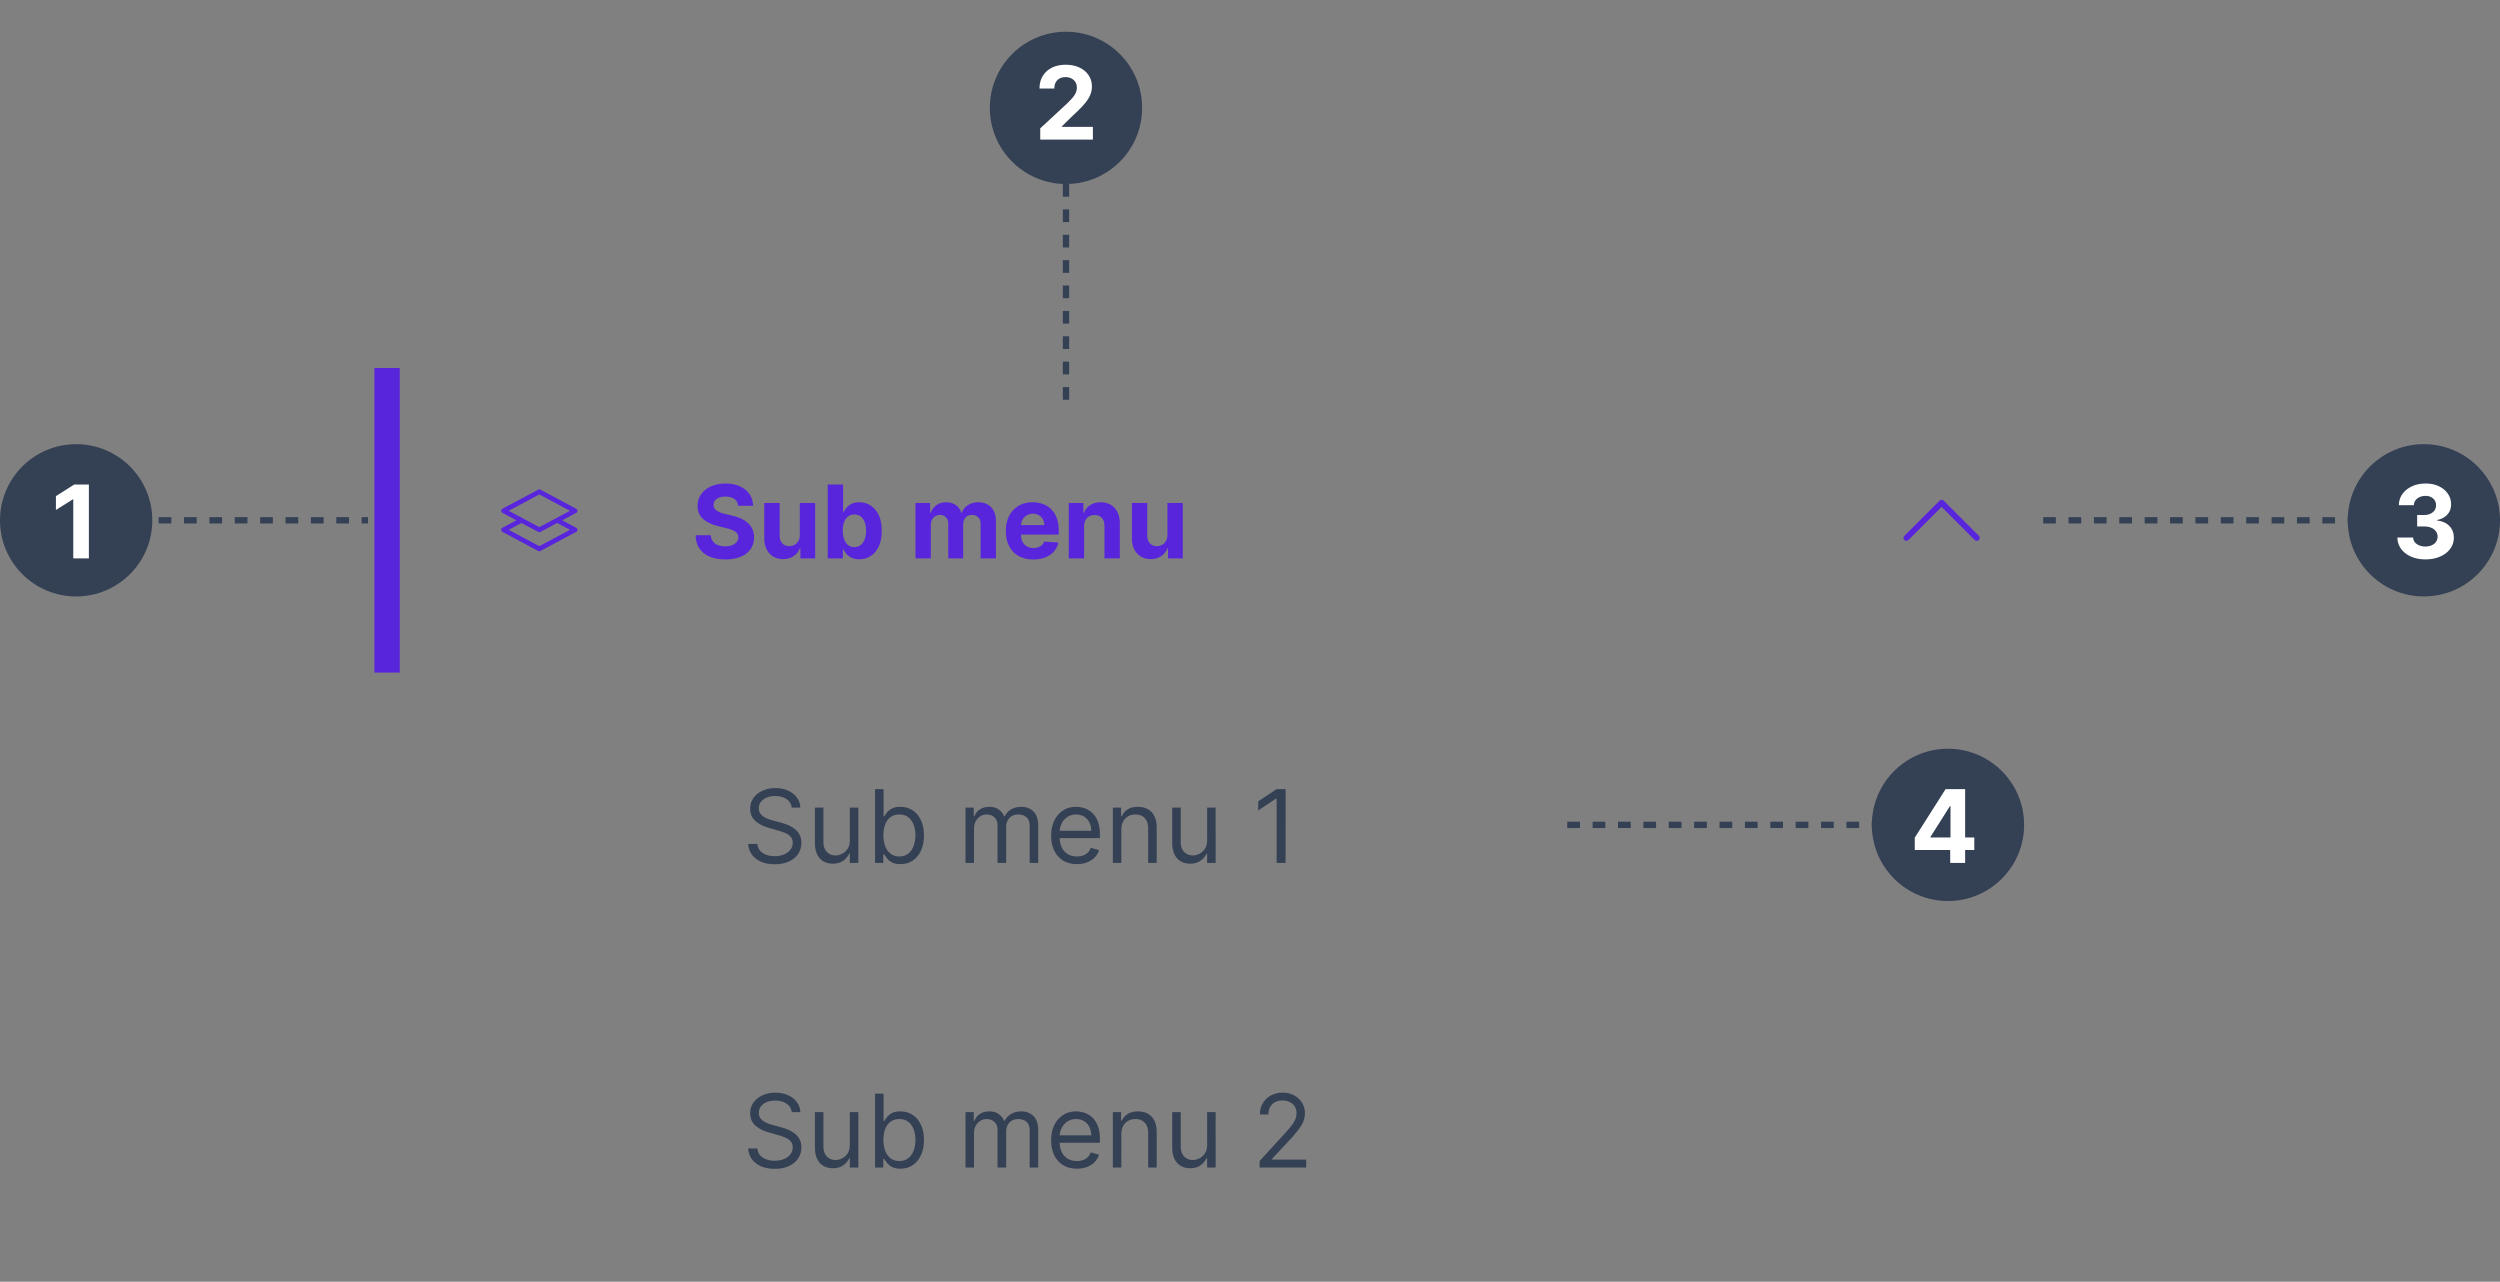 <svg width="394" height="202" viewBox="0 0 394 202" fill="none" xmlns="http://www.w3.org/2000/svg"><rect x="0" y="0" width="394" height="202" fill="#808080" stroke="none"/><path d="M85.177 77.17a.375.375 0 0 0-.353 0l-5.625 3a.375.375 0 0 0 0 .66L81.391 82l-2.193 1.17a.375.375 0 0 0 0 .66l5.625 3a.375.375 0 0 0 .353 0l5.625-3a.375.375 0 0 0 0-.66L88.61 82l2.192-1.17a.375.375 0 0 0 0-.66l-5.626-3Zm2.636 5.255 2.016 1.075L85 86.075 80.172 83.5l2.016-1.075 2.636 1.406a.375.375 0 0 0 .353 0l2.636-1.406Zm-2.813.65L80.172 80.5 85 77.925l4.83 2.575L85 83.075Zm31.324-3.365c-.046-.458-.241-.814-.585-1.068-.345-.254-.813-.38-1.404-.38-.401 0-.74.056-1.017.17-.276.11-.488.263-.636.46-.144.197-.216.42-.216.67a.952.952 0 0 0 .131.546c.098.155.233.29.403.403.17.11.367.207.591.29.223.08.462.148.716.205l1.045.25c.508.113.974.265 1.398.454.424.19.792.423 1.102.7.311.276.551.601.722.976.174.375.263.805.267 1.29-.004.712-.186 1.33-.546 1.852-.356.52-.871.923-1.545 1.21-.67.285-1.479.427-2.426.427-.94 0-1.758-.144-2.455-.432-.693-.288-1.235-.714-1.625-1.279-.386-.568-.589-1.27-.608-2.107h2.381c.027.39.138.716.335.977.201.257.468.453.801.585a3.18 3.18 0 0 0 1.142.193c.417 0 .779-.06 1.086-.181.31-.122.551-.29.721-.506.171-.216.256-.464.256-.745a.968.968 0 0 0-.233-.659c-.152-.178-.375-.33-.67-.454a6.842 6.842 0 0 0-1.074-.341l-1.267-.318c-.981-.239-1.756-.612-2.324-1.12-.568-.507-.851-1.19-.847-2.05-.004-.705.184-1.32.563-1.847.382-.527.907-.938 1.574-1.233.666-.296 1.424-.444 2.272-.444.864 0 1.618.148 2.262.444.647.295 1.151.706 1.511 1.233.36.526.545 1.136.557 1.83h-2.358Zm9.723 4.574v-5.011h2.42V88h-2.324v-1.585h-.09a2.58 2.58 0 0 1-.983 1.233c-.455.31-1.01.466-1.665.466-.584 0-1.097-.133-1.54-.398a2.735 2.735 0 0 1-1.04-1.13c-.246-.49-.371-1.075-.375-1.757v-5.556h2.421v5.125c.004.515.142.922.415 1.221.272.3.638.45 1.096.45.292 0 .564-.067.818-.2.254-.136.459-.337.614-.602.159-.265.237-.593.233-.983ZM130.449 88V76.364h2.42v4.375h.074c.106-.235.26-.474.46-.716.205-.246.47-.451.796-.614.329-.167.739-.25 1.227-.25.637 0 1.224.167 1.762.5.537.33.967.828 1.289 1.494.322.663.483 1.495.483 2.495 0 .973-.157 1.795-.471 2.466-.311.666-.735 1.172-1.273 1.517a3.268 3.268 0 0 1-1.796.511c-.469 0-.869-.078-1.198-.233a2.489 2.489 0 0 1-.802-.585 2.986 2.986 0 0 1-.477-.722h-.108V88h-2.386Zm2.369-4.364c0 .52.072.972.216 1.358.144.387.352.688.625.904.273.212.604.318.994.318.394 0 .728-.108 1-.324.273-.22.48-.523.62-.909.144-.39.216-.84.216-1.347 0-.503-.07-.947-.211-1.33-.14-.382-.346-.681-.619-.897-.273-.216-.608-.324-1.006-.324-.394 0-.727.104-1 .313-.269.208-.475.504-.619.886-.144.383-.216.833-.216 1.352ZM144.278 88v-8.727h2.307v1.54h.103c.181-.512.484-.915.909-1.21.424-.296.931-.444 1.522-.444.599 0 1.108.15 1.529.449.42.295.7.697.841 1.204h.091c.178-.5.5-.9.965-1.198.47-.303 1.025-.455 1.665-.455.815 0 1.476.26 1.983.778.512.516.767 1.247.767 2.194V88h-2.415v-5.392c0-.485-.128-.849-.386-1.091-.257-.242-.579-.364-.966-.364-.439 0-.782.14-1.028.42-.246.277-.37.643-.37 1.098V88h-2.346v-5.443c0-.428-.123-.77-.369-1.023-.243-.254-.563-.38-.961-.38-.269 0-.511.068-.727.204a1.4 1.4 0 0 0-.506.563 1.788 1.788 0 0 0-.187.84V88h-2.421Zm18.571.17c-.897 0-1.67-.181-2.318-.545a3.731 3.731 0 0 1-1.488-1.557c-.349-.674-.523-1.471-.523-2.392 0-.898.174-1.686.523-2.364a3.863 3.863 0 0 1 1.471-1.585c.637-.379 1.383-.568 2.239-.568.576 0 1.112.093 1.608.278.5.182.935.457 1.307.824.375.368.666.83.875 1.387.208.553.312 1.2.312 1.943v.665h-7.369v-1.5h5.091a1.85 1.85 0 0 0-.228-.927 1.622 1.622 0 0 0-.63-.63 1.799 1.799 0 0 0-.926-.233c-.368 0-.694.085-.978.256-.28.166-.5.392-.659.676-.159.28-.24.593-.244.937v1.426c0 .432.079.805.239 1.12.162.314.392.556.687.727.296.17.646.256 1.051.256.269 0 .515-.038.739-.114.223-.076.415-.19.574-.34.159-.152.28-.338.363-.558l2.239.148a3.063 3.063 0 0 1-.699 1.41c-.348.397-.799.707-1.352.93-.549.22-1.184.33-1.904.33Zm8.006-5.216V88h-2.42v-8.727h2.306v1.54h.103c.193-.508.517-.91.971-1.205.455-.3 1.006-.449 1.654-.449.606 0 1.134.133 1.585.398.451.265.801.644 1.051 1.136.25.489.375 1.072.375 1.75V88h-2.42v-5.125c.003-.534-.133-.95-.409-1.25-.277-.303-.658-.454-1.142-.454-.326 0-.614.07-.864.21-.246.14-.44.344-.58.613-.136.266-.206.585-.21.96Zm13.129 1.33v-5.011h2.421V88h-2.324v-1.585h-.091a2.58 2.58 0 0 1-.983 1.233c-.454.31-1.009.466-1.665.466-.583 0-1.096-.133-1.539-.398a2.729 2.729 0 0 1-1.04-1.13c-.246-.49-.371-1.075-.375-1.757v-5.556h2.42v5.125c.004.515.142.922.415 1.221.273.3.638.45 1.097.45.291 0 .564-.067.818-.2.254-.136.458-.337.613-.602.16-.265.237-.593.233-.983Z" fill="#5925DC"/><path fill-rule="evenodd" clip-rule="evenodd" d="M305.673 78.904a.466.466 0 0 1 .504-.1.466.466 0 0 1 .15.1l5.538 5.538a.464.464 0 0 1 0 .654.464.464 0 0 1-.654 0L306 79.884l-5.211 5.212a.462.462 0 0 1-.654-.654l5.538-5.538Z" fill="#5925DC"/><path d="M63 106V58h-4v48h4Z" fill="#5925DC"/><path d="M124.773 127.273a1.783 1.783 0 0 0-.83-1.341c-.485-.318-1.079-.477-1.784-.477-.515 0-.966.083-1.352.25a2.15 2.15 0 0 0-.898.687 1.649 1.649 0 0 0-.318.994c0 .311.074.578.221.802.152.219.345.403.58.551.235.144.481.263.739.358.257.09.494.164.71.221l1.182.318c.303.08.64.19 1.011.33.375.14.733.331 1.074.574.345.238.629.545.852.92.224.375.335.835.335 1.381 0 .629-.164 1.197-.494 1.704-.326.508-.803.911-1.432 1.211-.625.299-1.384.449-2.278.449-.833 0-1.555-.135-2.165-.404-.606-.269-1.083-.644-1.432-1.125a3.22 3.22 0 0 1-.585-1.676h1.455c.038.439.185.803.443 1.091.261.284.591.496.988.636.402.137.834.205 1.296.205.538 0 1.021-.087 1.449-.262.428-.178.767-.424 1.017-.738.25-.318.375-.69.375-1.114 0-.386-.108-.701-.324-.943a2.39 2.39 0 0 0-.852-.591 9.14 9.14 0 0 0-1.142-.398l-1.432-.409c-.909-.261-1.629-.634-2.159-1.119-.531-.485-.796-1.119-.796-1.903 0-.652.176-1.22.529-1.705a3.503 3.503 0 0 1 1.432-1.136c.602-.273 1.274-.409 2.017-.409.75 0 1.416.134 2 .403.583.265 1.045.629 1.386 1.091.345.462.526.987.545 1.574h-1.363Zm9.157 5.159v-5.159h1.341V136h-1.341v-1.477h-.091c-.204.443-.522.82-.954 1.13-.432.307-.977.461-1.636.461-.546 0-1.031-.12-1.455-.358-.424-.243-.758-.606-1-1.091-.242-.489-.364-1.104-.364-1.847v-5.545h1.341v5.454c0 .637.178 1.144.534 1.523.36.379.819.568 1.375.568.334 0 .673-.085 1.017-.256.349-.17.641-.431.875-.784.239-.352.358-.801.358-1.346Zm3.979 3.568v-11.636h1.341v4.295h.114c.098-.151.234-.345.409-.579.178-.239.432-.451.761-.637.333-.189.784-.284 1.352-.284.735 0 1.383.184 1.944.551.56.368.998.888 1.312 1.563.314.674.472 1.469.472 2.386 0 .924-.158 1.725-.472 2.403-.314.675-.75 1.197-1.307 1.569-.557.367-1.199.551-1.926.551-.561 0-1.009-.093-1.347-.279-.337-.189-.596-.403-.778-.642a8.279 8.279 0 0 1-.42-.602h-.159V136h-1.296Zm1.318-4.364c0 .659.097 1.241.29 1.745.193.5.475.892.847 1.176.371.28.825.42 1.363.42.561 0 1.029-.147 1.404-.443.378-.299.663-.701.852-1.204.193-.508.29-1.072.29-1.694 0-.613-.095-1.166-.284-1.659-.186-.496-.468-.888-.847-1.176-.375-.292-.847-.437-1.415-.437-.545 0-1.004.138-1.375.414-.371.273-.651.656-.841 1.148-.189.489-.284 1.059-.284 1.71ZM152.165 136v-8.727h1.295v1.363h.114c.182-.466.475-.827.881-1.085.405-.261.892-.392 1.46-.392.576 0 1.055.131 1.437.392.387.258.688.619.904 1.085h.091c.223-.45.558-.808 1.005-1.074.447-.268.983-.403 1.608-.403.781 0 1.419.244 1.915.733.496.485.744 1.241.744 2.267V136h-1.341v-5.841c0-.644-.176-1.104-.528-1.381a1.957 1.957 0 0 0-1.244-.414c-.614 0-1.089.185-1.426.556-.338.368-.506.834-.506 1.398V136h-1.364v-5.977c0-.496-.161-.896-.483-1.199-.322-.307-.736-.46-1.244-.46-.349 0-.674.092-.977.278-.3.186-.542.443-.728.773a2.288 2.288 0 0 0-.272 1.13V136h-1.341Zm17.565.182c-.841 0-1.566-.186-2.176-.557a3.736 3.736 0 0 1-1.403-1.568c-.326-.674-.489-1.459-.489-2.352 0-.894.163-1.682.489-2.364.329-.686.787-1.22 1.375-1.602.59-.387 1.28-.58 2.068-.58.454 0 .903.076 1.346.227.444.152.847.398 1.211.739.363.337.653.784.869 1.341.216.557.324 1.242.324 2.057v.568h-6.728v-1.159h5.364c0-.493-.098-.932-.295-1.318a2.226 2.226 0 0 0-.83-.915c-.356-.224-.776-.335-1.261-.335-.534 0-.996.132-1.387.397a2.633 2.633 0 0 0-.892 1.023 3.01 3.01 0 0 0-.312 1.352v.773c0 .659.113 1.218.341 1.676.231.455.551.801.96 1.04.409.235.884.352 1.426.352.352 0 .671-.049.955-.147.288-.103.536-.254.744-.455.208-.205.369-.458.483-.761l1.295.363a2.86 2.86 0 0 1-.687 1.159c-.322.33-.72.587-1.193.773a4.425 4.425 0 0 1-1.597.273Zm6.994-5.432V136h-1.34v-8.727h1.295v1.363h.114c.204-.443.515-.799.931-1.068.417-.273.955-.409 1.614-.409.591 0 1.108.121 1.551.364.443.238.788.602 1.034 1.091.247.484.37 1.098.37 1.841V136h-1.341v-5.455c0-.685-.178-1.219-.534-1.602-.356-.386-.845-.579-1.466-.579-.428 0-.811.092-1.148.278a1.992 1.992 0 0 0-.79.813c-.193.356-.29.787-.29 1.295Zm13.519 1.682v-5.159h1.341V136h-1.341v-1.477h-.091c-.205.443-.523.82-.955 1.13-.431.307-.977.461-1.636.461a2.92 2.92 0 0 1-1.454-.358c-.425-.243-.758-.606-1-1.091-.243-.489-.364-1.104-.364-1.847v-5.545h1.341v5.454c0 .637.178 1.144.534 1.523.36.379.818.568 1.375.568.333 0 .672-.085 1.017-.256.348-.17.64-.431.875-.784.239-.352.358-.801.358-1.346Zm12.365-8.068V136h-1.409v-10.159h-.068l-2.841 1.886v-1.432l2.909-1.931h1.409Zm-77.835 50.909a1.783 1.783 0 0 0-.83-1.341c-.485-.318-1.079-.477-1.784-.477-.515 0-.966.083-1.352.25a2.15 2.15 0 0 0-.898.687 1.649 1.649 0 0 0-.318.994c0 .311.074.578.221.802.152.219.345.403.58.551.235.144.481.263.739.358.257.09.494.164.71.221l1.182.318c.303.08.64.19 1.011.33.375.14.733.331 1.074.574.345.238.629.545.852.92.224.375.335.835.335 1.381 0 .629-.164 1.197-.494 1.704-.326.508-.803.911-1.432 1.211-.625.299-1.384.449-2.278.449-.833 0-1.555-.135-2.165-.404-.606-.269-1.083-.644-1.432-1.125a3.22 3.22 0 0 1-.585-1.676h1.455c.038.439.185.803.443 1.091.261.284.591.496.988.636.402.137.834.205 1.296.205.538 0 1.021-.087 1.449-.262.428-.178.767-.424 1.017-.738.25-.318.375-.69.375-1.114 0-.386-.108-.701-.324-.943a2.39 2.39 0 0 0-.852-.591 9.14 9.14 0 0 0-1.142-.398l-1.432-.409c-.909-.261-1.629-.634-2.159-1.119-.531-.485-.796-1.119-.796-1.903 0-.652.176-1.22.529-1.705a3.503 3.503 0 0 1 1.432-1.136c.602-.273 1.274-.409 2.017-.409.75 0 1.416.134 2 .403.583.265 1.045.629 1.386 1.091.345.462.526.987.545 1.574h-1.363Zm9.157 5.159v-5.159h1.341V184h-1.341v-1.477h-.091c-.204.443-.522.82-.954 1.13-.432.307-.977.461-1.636.461-.546 0-1.031-.12-1.455-.358-.424-.243-.758-.606-1-1.091-.242-.489-.364-1.104-.364-1.847v-5.545h1.341v5.454c0 .637.178 1.144.534 1.523.36.379.819.568 1.375.568.334 0 .673-.085 1.017-.256.349-.17.641-.431.875-.784.239-.352.358-.801.358-1.346Zm3.979 3.568v-11.636h1.341v4.295h.114c.098-.151.234-.345.409-.579.178-.239.432-.451.761-.637.333-.189.784-.284 1.352-.284.735 0 1.383.184 1.944.551.56.368.998.888 1.312 1.563.314.674.472 1.469.472 2.386 0 .924-.158 1.725-.472 2.403-.314.675-.75 1.197-1.307 1.569-.557.367-1.199.551-1.926.551-.561 0-1.009-.093-1.347-.279-.337-.189-.596-.403-.778-.642a8.279 8.279 0 0 1-.42-.602h-.159V184h-1.296Zm1.318-4.364c0 .659.097 1.241.29 1.745.193.5.475.892.847 1.176.371.28.825.42 1.363.42.561 0 1.029-.147 1.404-.443.378-.299.663-.701.852-1.204.193-.508.29-1.072.29-1.694 0-.613-.095-1.166-.284-1.659-.186-.496-.468-.888-.847-1.176-.375-.292-.847-.437-1.415-.437-.545 0-1.004.138-1.375.414-.371.273-.651.656-.841 1.148-.189.489-.284 1.059-.284 1.71ZM152.165 184v-8.727h1.295v1.363h.114c.182-.466.475-.827.881-1.085.405-.261.892-.392 1.46-.392.576 0 1.055.131 1.437.392.387.258.688.619.904 1.085h.091c.223-.45.558-.808 1.005-1.074.447-.268.983-.403 1.608-.403.781 0 1.419.244 1.915.733.496.485.744 1.241.744 2.267V184h-1.341v-5.841c0-.644-.176-1.104-.528-1.381a1.957 1.957 0 0 0-1.244-.414c-.614 0-1.089.185-1.426.556-.338.368-.506.834-.506 1.398V184h-1.364v-5.977c0-.496-.161-.896-.483-1.199-.322-.307-.736-.46-1.244-.46-.349 0-.674.092-.977.278-.3.186-.542.443-.728.773a2.288 2.288 0 0 0-.272 1.13V184h-1.341Zm17.565.182c-.841 0-1.566-.186-2.176-.557a3.736 3.736 0 0 1-1.403-1.568c-.326-.674-.489-1.459-.489-2.352 0-.894.163-1.682.489-2.364.329-.686.787-1.22 1.375-1.602.59-.387 1.28-.58 2.068-.58.454 0 .903.076 1.346.227.444.152.847.398 1.211.739.363.337.653.784.869 1.341.216.557.324 1.242.324 2.057v.568h-6.728v-1.159h5.364c0-.493-.098-.932-.295-1.318a2.226 2.226 0 0 0-.83-.915c-.356-.224-.776-.335-1.261-.335-.534 0-.996.132-1.387.397a2.633 2.633 0 0 0-.892 1.023 3.01 3.01 0 0 0-.312 1.352v.773c0 .659.113 1.218.341 1.676.231.455.551.801.96 1.04.409.235.884.352 1.426.352.352 0 .671-.049.955-.147.288-.103.536-.254.744-.455.208-.205.369-.458.483-.761l1.295.363a2.86 2.86 0 0 1-.687 1.159c-.322.33-.72.587-1.193.773a4.425 4.425 0 0 1-1.597.273Zm6.994-5.432V184h-1.34v-8.727h1.295v1.363h.114c.204-.443.515-.799.931-1.068.417-.273.955-.409 1.614-.409.591 0 1.108.121 1.551.364.443.238.788.602 1.034 1.091.247.484.37 1.098.37 1.841V184h-1.341v-5.455c0-.685-.178-1.219-.534-1.602-.356-.386-.845-.579-1.466-.579-.428 0-.811.092-1.148.278a1.992 1.992 0 0 0-.79.813c-.193.356-.29.787-.29 1.295Zm13.519 1.682v-5.159h1.341V184h-1.341v-1.477h-.091c-.205.443-.523.82-.955 1.13-.431.307-.977.461-1.636.461a2.92 2.92 0 0 1-1.454-.358c-.425-.243-.758-.606-1-1.091-.243-.489-.364-1.104-.364-1.847v-5.545h1.341v5.454c0 .637.178 1.144.534 1.523.36.379.818.568 1.375.568.333 0 .672-.085 1.017-.256.348-.17.64-.431.875-.784.239-.352.358-.801.358-1.346Zm8.274 3.568v-1.023l3.841-4.204c.451-.493.822-.921 1.114-1.284a4.78 4.78 0 0 0 .647-1.034c.144-.326.216-.667.216-1.023 0-.409-.098-.763-.295-1.063a1.92 1.92 0 0 0-.796-.693 2.576 2.576 0 0 0-1.136-.244c-.447 0-.837.093-1.17.278-.33.182-.586.438-.768.767-.178.33-.267.716-.267 1.159h-1.341c0-.681.158-1.28.472-1.795a3.281 3.281 0 0 1 1.284-1.205c.546-.288 1.157-.431 1.835-.431.682 0 1.286.143 1.813.431.526.288.939.676 1.239 1.165.299.489.448 1.032.448 1.631 0 .428-.077.846-.233 1.256-.151.405-.416.857-.795 1.357-.375.497-.896 1.103-1.563 1.819l-2.613 2.795v.091h5.409V184h-7.341Z" fill="#344054"/><circle cx="168" cy="17" r="12" fill="#344054"/><path d="M163.943 22v-1.773l4.142-3.835c.353-.34.648-.648.887-.92.242-.273.426-.54.551-.801.125-.266.187-.552.187-.858a1.61 1.61 0 0 0-.233-.881 1.526 1.526 0 0 0-.636-.574 1.995 1.995 0 0 0-.915-.205c-.356 0-.667.072-.932.216-.265.144-.469.35-.613.62-.144.269-.216.589-.216.96h-2.335c0-.761.172-1.422.517-1.983.344-.56.827-.994 1.448-1.301.622-.307 1.338-.46 2.148-.46.834 0 1.559.147 2.176.443.622.291 1.104.697 1.449 1.216s.517 1.113.517 1.784c0 .44-.087.873-.261 1.3-.171.429-.476.904-.915 1.427-.439.519-1.059 1.142-1.858 1.87l-1.699 1.664v.08h4.887V22h-8.296Z" fill="#fff"/><path d="M168 29v34" stroke="#344054" stroke-dasharray="2 2"/><circle cx="382" cy="82" r="12" fill="#344054"/><path d="M382.244 88.16c-.848 0-1.604-.147-2.267-.438-.659-.296-1.18-.701-1.562-1.216a3.052 3.052 0 0 1-.585-1.796h2.477c.015.284.108.534.278.75.174.212.406.377.693.495.288.117.612.176.972.176.375 0 .706-.067.994-.2.288-.132.514-.316.676-.55a1.39 1.39 0 0 0 .245-.813c0-.31-.087-.585-.262-.824a1.666 1.666 0 0 0-.738-.568c-.318-.136-.697-.204-1.137-.204h-1.085v-1.807h1.085c.372 0 .699-.065.983-.193.288-.13.512-.307.671-.534.159-.232.238-.5.238-.807a1.396 1.396 0 0 0-.789-1.29 1.887 1.887 0 0 0-.864-.188c-.333 0-.638.061-.915.182a1.596 1.596 0 0 0-.664.506c-.167.22-.256.477-.268.773h-2.358c.012-.67.203-1.262.574-1.773.372-.511.872-.911 1.5-1.199.633-.292 1.347-.438 2.142-.438.803 0 1.506.146 2.108.438.603.292 1.07.686 1.404 1.182.337.492.504 1.045.5 1.659.004.651-.199 1.195-.608 1.63-.405.436-.934.713-1.585.83v.091c.856.11 1.507.407 1.954.892.451.481.674 1.084.671 1.807a2.846 2.846 0 0 1-.574 1.767c-.383.515-.911.92-1.586 1.216-.674.295-1.446.443-2.318.443Z" fill="#fff"/><path d="M322 82h53" stroke="#344054" stroke-dasharray="2 2"/><circle cx="307" cy="130" r="12" fill="#344054"/><path d="M301.767 133.955v-1.938l4.858-7.653h1.67v2.681h-.988l-3.063 4.847v.091h6.904v1.972h-9.381Zm5.585 2.045v-2.636l.046-.858v-8.142h2.307V136h-2.353Z" fill="#fff"/><path d="M247 130h53" stroke="#344054" stroke-dasharray="2 2"/><circle cx="12" cy="82" r="12" fill="#344054"/><path d="M14.006 76.364V88h-2.46v-9.301h-.069l-2.665 1.67v-2.181l2.881-1.824h2.313Z" fill="#fff"/><path d="M25 82h33" stroke="#344054" stroke-dasharray="2 2"/></svg>